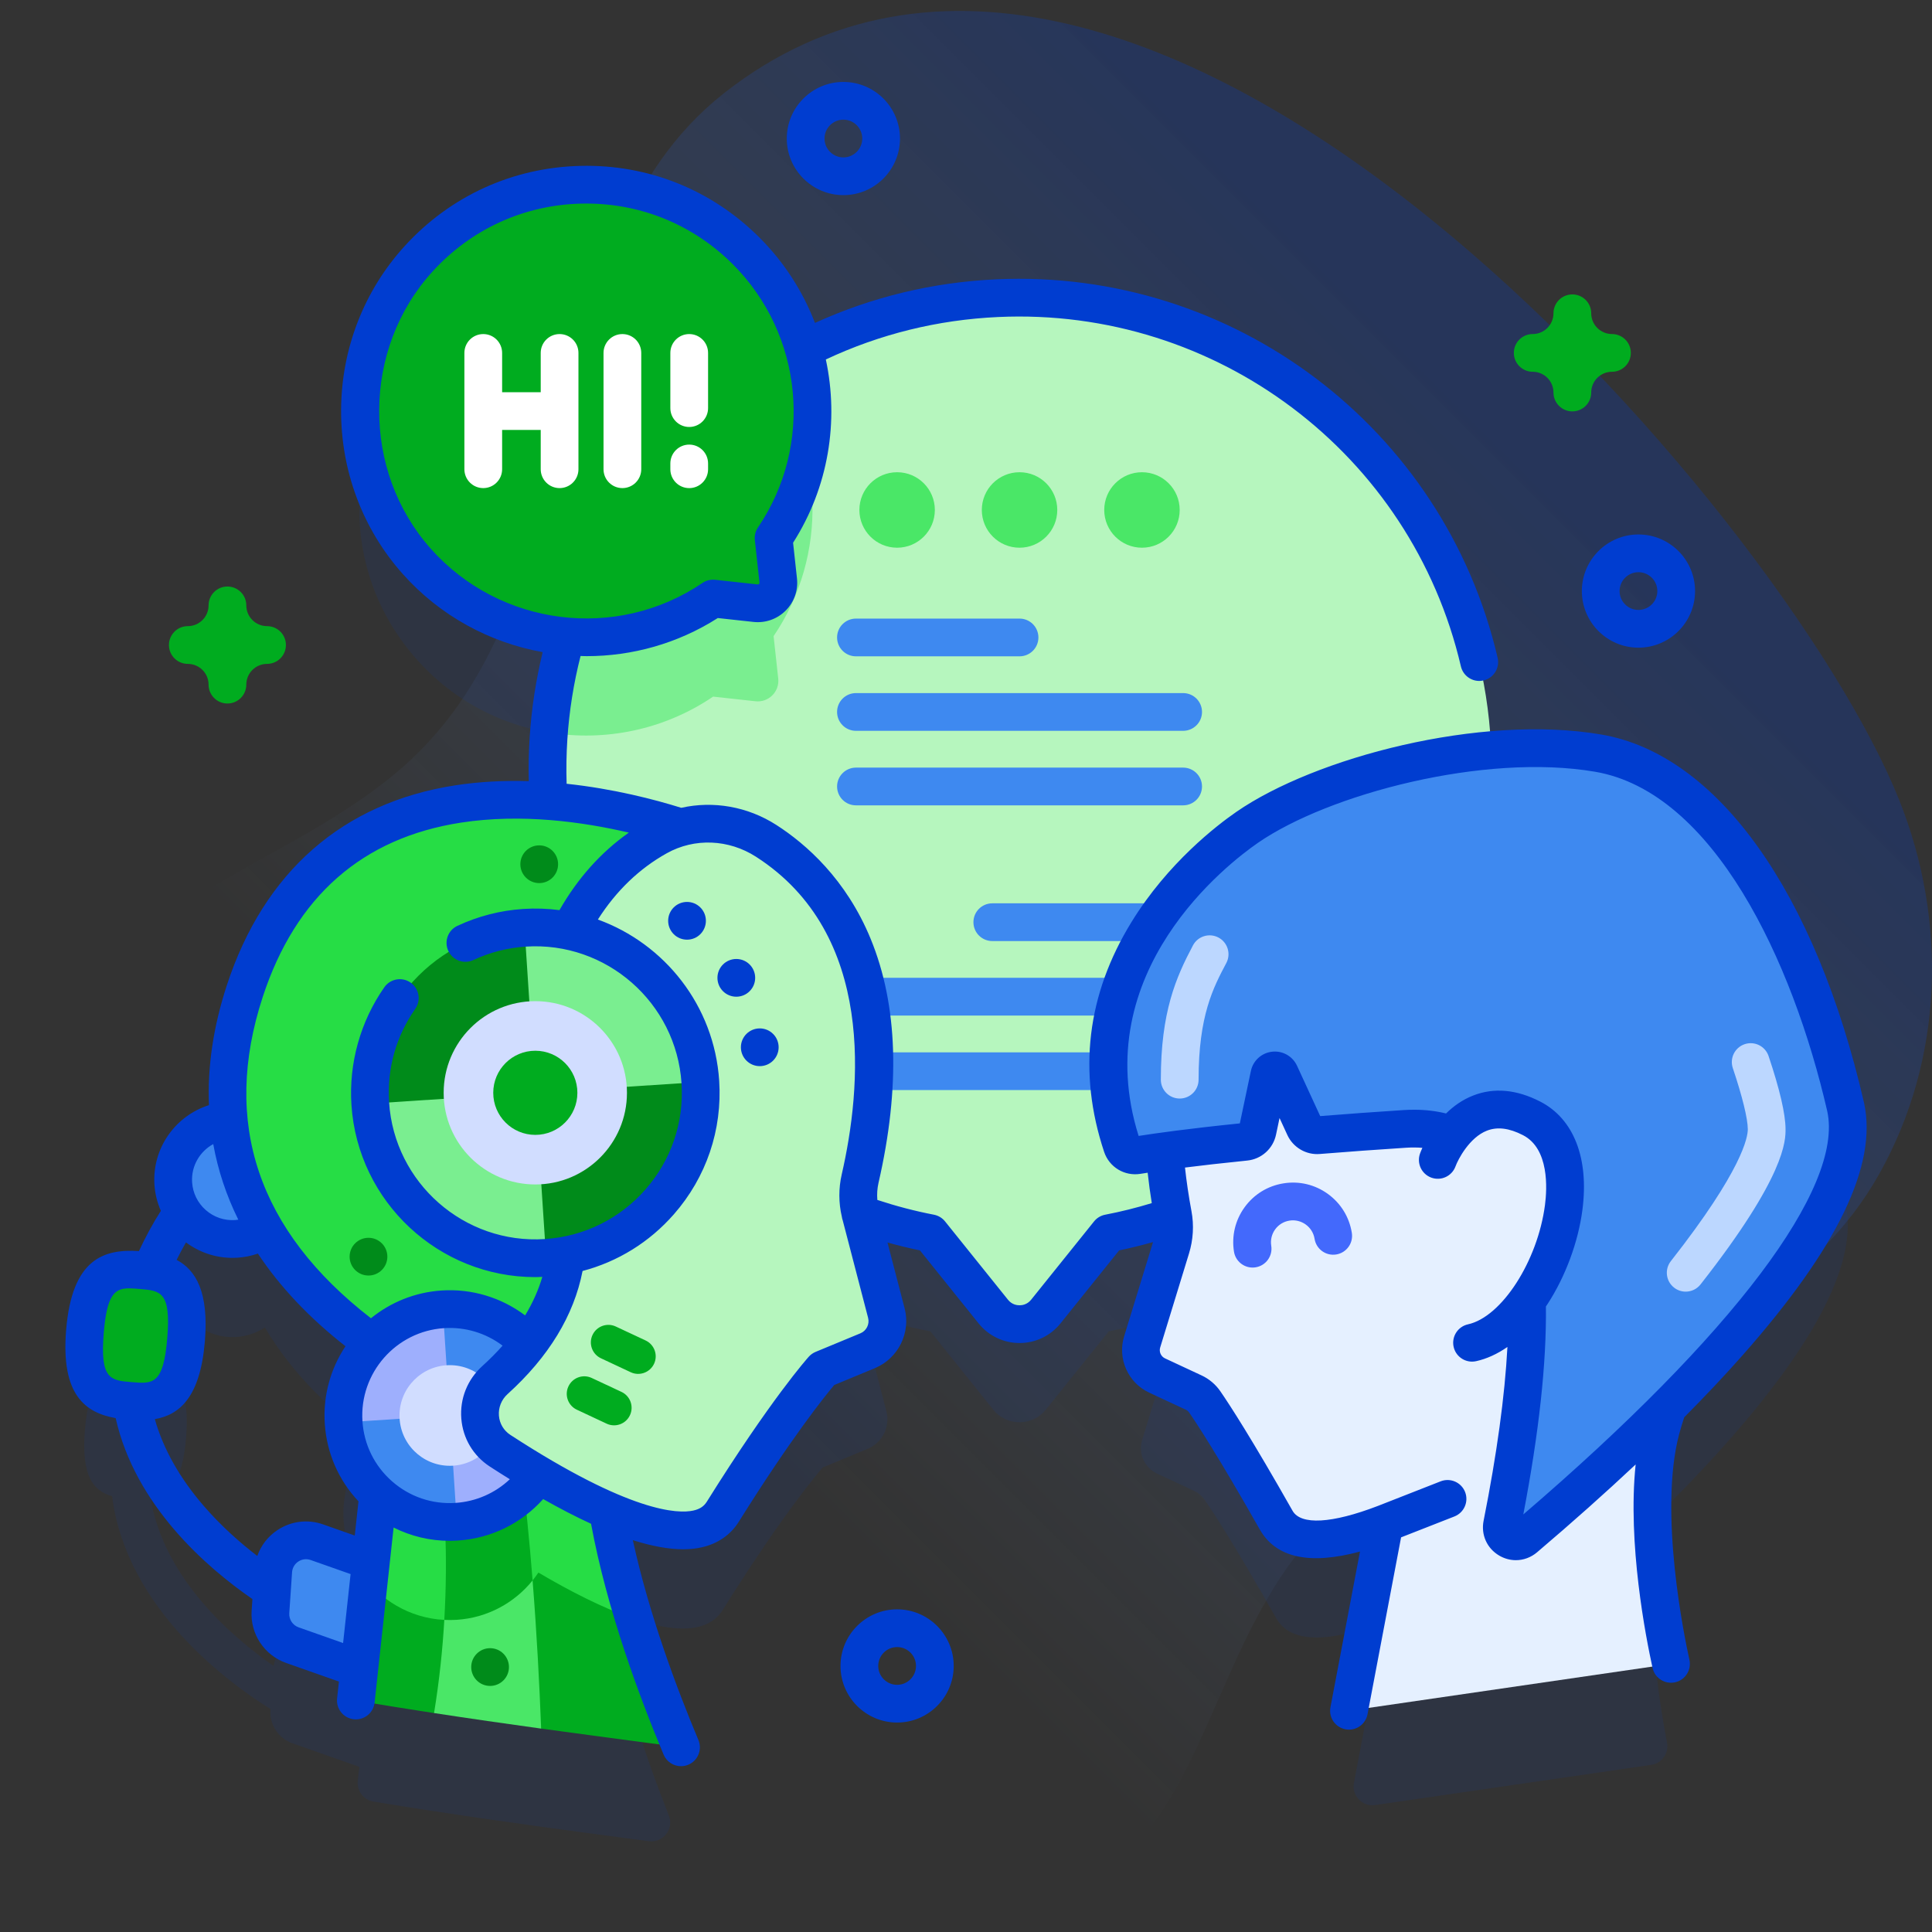 <svg width="136" height="136" viewBox="0 0 136 136" fill="none" xmlns="http://www.w3.org/2000/svg">
<rect x="0" y="0" width="136" height="136" fill="#333333" stroke="none"/>
<g clip-path="url(#clip0_466_7722)">
<path d="M50.956 6.566C36.84 17.685 42.34 41.723 28.357 53.994C21.611 59.913 12.069 62.375 6.507 69.252C-14.69 95.46 20.779 123.921 43.172 130.907C84.595 143.828 81.047 124.971 90.123 111.051C99.32 96.946 123.194 98.874 132.3 82.614C136.806 74.568 137.11 64.859 133.684 56.297C125.527 35.908 80.397 -16.621 50.956 6.566Z" fill="url(#paint0_linear_466_7722)" fill-opacity="0.25"/>
<g opacity="0.1">
<path d="M116.907 107.56C117.04 107.053 117.205 106.52 117.391 105.967C124.213 99.133 131.169 90.566 129.925 84.847C126.157 68.451 118.862 61.011 112.51 59.922C110.161 59.52 107.58 59.475 104.968 59.699C104.218 41.474 88.793 27.036 70.195 27.894C65.306 28.119 60.698 29.39 56.59 31.488C55.874 28.956 54.523 26.567 52.53 24.574C46.131 18.176 35.646 18.355 29.476 25.113C24.008 31.102 23.878 40.112 29.184 46.245C32.043 49.549 35.901 51.37 39.865 51.715C39.202 54 38.774 56.388 38.613 58.855C38.514 60.356 38.518 61.837 38.614 63.293C30.806 62.715 21.148 64.717 17.234 76.666C16.137 80.014 15.833 83.043 16.106 85.777C16.102 85.777 16.098 85.777 16.093 85.777C13.791 85.928 12.047 87.917 12.198 90.219C12.21 90.408 12.239 90.592 12.276 90.772C11.126 92.284 10.045 94.187 9.23 96.278C7.585 96.255 6.292 96.85 5.98 100.624C5.706 103.933 6.577 104.954 7.893 105.323C7.894 105.338 7.896 105.353 7.898 105.369C8.921 113.261 16.127 118.492 19.044 120.305L19.039 120.373C18.969 121.41 19.599 122.367 20.579 122.712L25.292 124.373L25.184 125.363C25.108 126.063 25.591 126.702 26.286 126.817C27.707 127.053 29.131 127.279 30.555 127.497V127.494C33.065 127.88 35.578 128.241 38.094 128.589C40.619 128.938 43.146 129.274 45.674 129.607C46.678 129.74 47.456 128.746 47.084 127.805C45.453 123.68 43.655 118.37 42.789 113.236C46.295 114.757 49.587 115.391 50.881 113.321C55.376 106.128 57.923 103.296 57.923 103.296L61.077 101.989C62.116 101.558 62.678 100.428 62.395 99.34L60.582 92.376C62.166 92.943 63.805 93.394 65.49 93.716L69.921 99.231C70.87 100.413 72.669 100.413 73.618 99.231L78.049 93.716C79.602 93.419 81.115 93.012 82.582 92.507C82.707 93.26 82.652 94.033 82.426 94.763L80.4 101.369C80.112 102.31 80.56 103.317 81.452 103.731L84.023 104.929C84.342 105.077 84.614 105.306 84.812 105.595C85.417 106.473 86.939 108.802 89.833 113.908C90.967 115.91 94.095 115.447 97.46 114.157L95.308 125.501C95.138 126.398 95.901 127.195 96.804 127.063L116.235 124.234C116.986 124.124 117.492 123.411 117.348 122.666C116.702 119.335 115.648 112.386 116.907 107.56ZM26.113 116.808L22.311 115.468C20.939 114.985 19.491 115.872 19.262 117.272C16.351 115.254 11.572 111.156 10.608 105.512C11.882 105.31 12.835 104.383 13.098 101.213C13.32 98.527 12.788 97.348 11.875 96.802C12.458 95.421 13.143 94.2 13.79 93.228C14.571 93.842 15.57 94.185 16.64 94.114C17.381 94.066 18.064 93.824 18.645 93.445C20.577 96.723 23.349 99.356 26.2 101.425C24.831 102.885 24.047 104.885 24.188 107.039C24.32 109.055 25.239 110.831 26.625 112.09L26.113 116.808Z" fill="#003DD0"/>
</g>
<path d="M104.999 54.181C104.999 35.307 89.263 20.108 70.195 20.988C53.271 21.768 39.718 35.042 38.613 51.948C37.489 69.133 49.441 83.739 65.49 86.81L69.92 92.325C70.87 93.506 72.669 93.506 73.618 92.325L78.049 86.81C93.397 83.873 104.999 70.385 104.999 54.181Z" fill="#B6F6BE"/>
<path d="M38.642 51.563C42.598 52.217 46.753 51.376 50.197 49.038L53.184 49.364C54.105 49.465 54.882 48.687 54.782 47.767L54.456 44.779C58.287 39.134 58.1 31.579 53.891 26.123C45.337 31.559 39.468 40.807 38.642 51.563Z" fill="#7AEE90"/>
<path d="M83.285 71.488H60.253C59.52 71.488 58.925 70.894 58.925 70.16C58.925 69.427 59.52 68.832 60.253 68.832H83.285C84.019 68.832 84.613 69.427 84.613 70.16C84.613 70.894 84.019 71.488 83.285 71.488Z" fill="#3E89F0"/>
<path d="M83.285 76.734H60.253C59.52 76.734 58.925 76.14 58.925 75.406C58.925 74.673 59.52 74.078 60.253 74.078H83.285C84.019 74.078 84.613 74.673 84.613 75.406C84.613 76.14 84.019 76.734 83.285 76.734Z" fill="#3E89F0"/>
<path d="M83.044 66.244H69.851C69.117 66.244 68.523 65.65 68.523 64.916C68.523 64.182 69.117 63.588 69.851 63.588H83.044C83.777 63.588 84.372 64.182 84.372 64.916C84.372 65.65 83.777 66.244 83.044 66.244Z" fill="#3E89F0"/>
<path d="M16.366 87.217C18.674 87.217 20.544 85.346 20.544 83.039C20.544 80.732 18.674 78.861 16.366 78.861C14.059 78.861 12.189 80.732 12.189 83.039C12.189 85.346 14.059 87.217 16.366 87.217Z" fill="#3E89F0"/>
<path d="M26.265 117.809L20.578 115.804C19.598 115.459 18.968 114.502 19.039 113.466L19.234 110.586C19.338 109.059 20.868 108.052 22.312 108.561L27.304 110.32C27.723 110.468 27.992 110.877 27.962 111.32L27.58 116.943C27.536 117.596 26.881 118.026 26.265 117.809Z" fill="#3E89F0"/>
<path d="M47.94 122.998C44.657 122.565 41.374 122.135 38.093 121.681C34.329 118.305 30.555 120.587 30.555 120.587V120.589C28.717 120.308 26.881 120.013 25.048 119.702L26.807 103.51L42.327 102.492C42.792 109.595 45.74 117.763 47.94 122.998Z" fill="#00AC1F"/>
<path d="M42.327 102.492L26.807 103.51L25.951 111.395C27.434 113.14 29.694 114.185 32.154 114.024C34.575 113.865 36.65 112.573 37.9 110.699C40.045 111.964 42.453 113.213 44.638 113.956C43.496 110.225 42.571 106.213 42.327 102.492Z" fill="#26DD45"/>
<path d="M38.093 121.682C35.578 121.334 33.065 120.973 30.555 120.588C30.932 118.277 31.158 116.069 31.277 114.021C31.338 113.833 32.502 110.515 37.49 111.251V111.246C37.788 114.986 37.974 118.606 38.093 121.682Z" fill="#4AE767"/>
<path d="M36.636 102.865L31.018 103.234C31.29 105.668 31.544 109.462 31.276 114.029C31.565 114.044 31.858 114.043 32.154 114.024C34.329 113.881 36.222 112.822 37.491 111.251C37.271 108.465 36.992 105.612 36.636 102.865Z" fill="#00AC1F"/>
<path d="M34.499 118.678C35.233 118.678 35.827 118.083 35.827 117.35C35.827 116.616 35.233 116.021 34.499 116.021C33.766 116.021 33.171 116.616 33.171 117.35C33.171 118.083 33.766 118.678 34.499 118.678Z" fill="#008B1A"/>
<path d="M49.91 58.956C49.91 58.956 24.276 48.264 17.234 69.758C10.302 90.92 34.957 99.378 37.84 100.639L49.91 58.956Z" fill="#26DD45"/>
<path d="M25.939 89.789C26.672 89.789 27.267 89.194 27.267 88.461C27.267 87.727 26.672 87.133 25.939 87.133C25.206 87.133 24.611 87.727 24.611 88.461C24.611 89.194 25.206 89.789 25.939 89.789Z" fill="#008B1A"/>
<path d="M37.958 62.164C38.691 62.164 39.286 61.569 39.286 60.836C39.286 60.102 38.691 59.508 37.958 59.508C37.224 59.508 36.629 60.102 36.629 60.836C36.629 61.569 37.224 62.164 37.958 62.164Z" fill="#008B1A"/>
<path d="M31.664 107.133C35.802 107.133 39.157 103.779 39.157 99.641C39.157 95.503 35.802 92.148 31.664 92.148C27.526 92.148 24.172 95.503 24.172 99.641C24.172 103.779 27.526 107.133 31.664 107.133Z" fill="#9EAFFD"/>
<path d="M39.14 99.15L31.665 99.64L31.174 92.165C35.303 91.894 38.869 95.022 39.14 99.15Z" fill="#3E89F0"/>
<path d="M24.189 100.131L31.664 99.641L32.154 107.116C28.026 107.387 24.459 104.259 24.189 100.131Z" fill="#3E89F0"/>
<path d="M31.664 103.182C33.621 103.182 35.207 101.596 35.207 99.64C35.207 97.684 33.621 96.098 31.664 96.098C29.708 96.098 28.122 97.684 28.122 99.64C28.122 101.596 29.708 103.182 31.664 103.182Z" fill="#D1DDFF"/>
<path d="M34.841 97.146C33.306 98.534 33.467 100.991 35.201 102.119C40.124 105.32 48.603 110.059 50.88 106.414C55.375 99.221 57.922 96.388 57.922 96.388L61.077 95.081C62.115 94.651 62.678 93.52 62.394 92.433L60.576 85.448C60.365 84.636 60.358 83.784 60.546 82.966C63.908 68.343 58.098 61.864 53.934 59.188C51.622 57.703 48.697 57.561 46.297 58.898C42.459 61.034 37.247 66.338 37.415 79.367C37.415 79.367 44.505 88.405 34.841 97.146Z" fill="#B6F6BE"/>
<path d="M48.362 66.147C49.096 66.147 49.69 65.552 49.69 64.818C49.69 64.085 49.096 63.49 48.362 63.49C47.629 63.49 47.034 64.085 47.034 64.818C47.034 65.552 47.629 66.147 48.362 66.147Z" fill="#003DD0"/>
<path d="M51.831 70.162C52.565 70.162 53.159 69.567 53.159 68.834C53.159 68.1 52.565 67.506 51.831 67.506C51.098 67.506 50.503 68.1 50.503 68.834C50.503 69.567 51.098 70.162 51.831 70.162Z" fill="#003DD0"/>
<path d="M53.483 75.049C54.216 75.049 54.811 74.454 54.811 73.721C54.811 72.987 54.216 72.393 53.483 72.393C52.749 72.393 52.154 72.987 52.154 73.721C52.154 74.454 52.749 75.049 53.483 75.049Z" fill="#003DD0"/>
<path d="M37.683 88.57C44.113 88.57 49.326 83.357 49.326 76.926C49.326 70.496 44.113 65.283 37.683 65.283C31.252 65.283 26.04 70.496 26.04 76.926C26.04 83.357 31.252 88.57 37.683 88.57Z" fill="#008B1A"/>
<path d="M49.3 76.163L37.683 76.925L36.921 65.309C43.337 64.888 48.879 69.749 49.3 76.163Z" fill="#7AEE90"/>
<path d="M26.065 77.689L37.682 76.928L38.444 88.544C32.029 88.965 26.486 84.105 26.065 77.689Z" fill="#7AEE90"/>
<path d="M37.683 83.378C41.246 83.378 44.134 80.489 44.134 76.926C44.134 73.363 41.246 70.475 37.683 70.475C34.12 70.475 31.231 73.363 31.231 76.926C31.231 80.489 34.12 83.378 37.683 83.378Z" fill="#D1DDFF"/>
<path d="M37.683 79.888C39.318 79.888 40.644 78.562 40.644 76.926C40.644 75.291 39.318 73.965 37.683 73.965C36.047 73.965 34.721 75.291 34.721 76.926C34.721 78.562 36.047 79.888 37.683 79.888Z" fill="#00AC1F"/>
<path d="M44.399 96.596L42.303 95.614C41.686 95.325 41.42 94.59 41.709 93.973C41.998 93.356 42.733 93.089 43.35 93.379L45.446 94.36C46.064 94.649 46.33 95.384 46.041 96.001C45.752 96.618 45.017 96.885 44.399 96.596Z" fill="#00AC1F"/>
<path d="M42.703 100.217L40.607 99.235C39.989 98.946 39.723 98.211 40.013 97.594C40.302 96.977 41.036 96.71 41.654 97L43.75 97.981C44.367 98.27 44.633 99.005 44.344 99.623C44.055 100.24 43.321 100.506 42.703 100.217Z" fill="#00AC1F"/>
<path d="M13.143 94.35C13.354 91.806 11.932 89.612 9.965 89.448C7.999 89.284 6.233 91.214 6.021 93.757C5.81 96.301 7.232 98.496 9.199 98.66C11.165 98.823 12.931 96.894 13.143 94.35Z" fill="#00AC1F"/>
<path d="M116.907 100.654C118.571 94.285 124.972 84.133 123.161 73.87C119.275 51.849 92.391 60.929 92.391 60.929C92.391 60.929 78.7 64.772 82.567 85.507C82.714 86.289 82.662 87.097 82.426 87.857L80.4 94.464C80.112 95.405 80.56 96.412 81.451 96.825L84.023 98.024C84.341 98.172 84.613 98.401 84.811 98.69C85.416 99.567 86.938 101.897 89.832 107.003C90.966 109.005 94.095 108.542 97.46 107.251L94.96 120.426L117.629 117.125C117.132 114.874 115.432 106.307 116.907 100.654Z" fill="#E5F0FF"/>
<path d="M80.071 81.318C81.219 81.132 83.644 80.778 87.659 80.374C88.085 80.331 88.437 80.017 88.525 79.597L89.353 75.662C89.431 75.29 89.938 75.234 90.096 75.578L91.827 79.339C92 79.714 92.388 79.942 92.799 79.908C94.618 79.761 96.641 79.611 98.883 79.466C111.011 78.683 107.311 99.411 105.739 107.312C105.558 108.227 106.628 108.86 107.34 108.256C113.51 103.016 131.883 86.946 129.925 77.941C126.156 61.545 118.861 54.104 112.509 53.016C104.208 51.593 93.007 54.635 87.794 58.237C84.917 60.225 74.909 68.403 78.982 80.661C79.134 81.117 79.596 81.395 80.071 81.318Z" fill="#3E89F0"/>
<path d="M118.661 90.923C118.374 90.923 118.085 90.83 117.842 90.639C117.265 90.186 117.164 89.352 117.617 88.775C122.66 82.351 123.038 80.04 123.034 79.485C123.029 78.734 122.644 77.166 121.978 75.185C121.745 74.489 122.119 73.736 122.814 73.503C123.509 73.27 124.262 73.643 124.496 74.339C125.28 76.675 125.682 78.4 125.69 79.465C125.696 80.28 125.715 82.761 119.706 90.415C119.444 90.748 119.055 90.923 118.661 90.923Z" fill="#BCD7FF"/>
<path d="M83.043 77.33C82.31 77.33 81.715 76.736 81.715 76.002C81.715 71.215 82.785 68.798 83.977 66.548C84.32 65.9 85.124 65.654 85.772 65.996C86.42 66.34 86.667 67.143 86.324 67.791C85.409 69.52 84.372 71.478 84.372 76.002C84.372 76.736 83.777 77.33 83.043 77.33Z" fill="#BCD7FF"/>
<path d="M101.212 81.647C101.212 81.647 103.155 76.325 107.819 78.726C112.943 81.364 108.85 93.374 103.624 94.519" fill="#E5F0FF"/>
<path d="M88.174 89.228C87.533 89.228 86.969 88.762 86.864 88.109C86.688 87.001 86.953 85.89 87.612 84.982C88.27 84.073 89.244 83.476 90.352 83.3C91.458 83.122 92.569 83.388 93.478 84.047C94.386 84.706 94.984 85.679 95.16 86.786C95.276 87.511 94.782 88.192 94.058 88.307C93.333 88.423 92.653 87.929 92.537 87.205C92.403 86.364 91.607 85.79 90.77 85.923C90.362 85.988 90.004 86.207 89.762 86.541C89.52 86.875 89.423 87.283 89.487 87.691C89.603 88.415 89.109 89.096 88.385 89.211C88.314 89.223 88.244 89.228 88.174 89.228Z" fill="#4369FC"/>
<path d="M63.151 38.555C64.618 38.555 65.807 37.365 65.807 35.898C65.807 34.431 64.618 33.242 63.151 33.242C61.684 33.242 60.495 34.431 60.495 35.898C60.495 37.365 61.684 38.555 63.151 38.555Z" fill="#4AE767"/>
<path d="M71.769 38.555C73.236 38.555 74.425 37.365 74.425 35.898C74.425 34.431 73.236 33.242 71.769 33.242C70.302 33.242 69.113 34.431 69.113 35.898C69.113 37.365 70.302 38.555 71.769 38.555Z" fill="#4AE767"/>
<path d="M80.387 38.555C81.854 38.555 83.043 37.365 83.043 35.898C83.043 34.431 81.854 33.242 80.387 33.242C78.92 33.242 77.731 34.431 77.731 35.898C77.731 37.365 78.92 38.555 80.387 38.555Z" fill="#4AE767"/>
<path d="M83.285 51.445H60.253C59.52 51.445 58.925 50.851 58.925 50.117C58.925 49.383 59.52 48.789 60.253 48.789H83.285C84.019 48.789 84.613 49.383 84.613 50.117C84.613 50.851 84.019 51.445 83.285 51.445Z" fill="#3E89F0"/>
<path d="M83.285 56.691H60.253C59.52 56.691 58.925 56.097 58.925 55.363C58.925 54.63 59.52 54.035 60.253 54.035H83.285C84.019 54.035 84.613 54.63 84.613 55.363C84.613 56.097 84.019 56.691 83.285 56.691Z" fill="#3E89F0"/>
<path d="M71.769 46.201H60.253C59.52 46.201 58.925 45.607 58.925 44.873C58.925 44.139 59.52 43.545 60.253 43.545H71.769C72.503 43.545 73.097 44.139 73.097 44.873C73.097 45.607 72.503 46.201 71.769 46.201Z" fill="#3E89F0"/>
<path d="M52.53 17.668C46.129 11.267 35.638 11.449 29.47 18.214C24.014 24.198 23.954 33.466 29.337 39.514C34.793 45.643 43.744 46.513 50.197 42.133L53.184 42.459C54.105 42.559 54.882 41.782 54.782 40.861L54.456 37.873C58.665 31.673 58.026 23.164 52.53 17.668Z" fill="#00AC1F"/>
<path d="M39.391 23.516C38.657 23.516 38.063 24.11 38.063 24.844V27.609H35.346V24.844C35.346 24.11 34.752 23.516 34.018 23.516C33.284 23.516 32.69 24.11 32.69 24.844V33.031C32.69 33.764 33.284 34.359 34.018 34.359C34.752 34.359 35.346 33.764 35.346 33.031V30.265H38.063V33.031C38.063 33.764 38.657 34.359 39.391 34.359C40.124 34.359 40.719 33.764 40.719 33.031V24.844C40.719 24.11 40.124 23.516 39.391 23.516Z" fill="white"/>
<path d="M43.812 34.359C43.079 34.359 42.484 33.765 42.484 33.031V24.844C42.484 24.11 43.079 23.516 43.812 23.516C44.546 23.516 45.14 24.11 45.14 24.844V33.031C45.14 33.764 44.546 34.359 43.812 34.359Z" fill="white"/>
<path d="M48.516 30.056C47.782 30.056 47.188 29.461 47.188 28.728V24.844C47.188 24.11 47.782 23.516 48.516 23.516C49.25 23.516 49.844 24.11 49.844 24.844V28.728C49.844 29.461 49.25 30.056 48.516 30.056Z" fill="white"/>
<path d="M48.516 34.36C47.782 34.36 47.188 33.765 47.188 33.032V32.625C47.188 31.891 47.782 31.297 48.516 31.297C49.25 31.297 49.844 31.891 49.844 32.625V33.032C49.844 33.765 49.25 34.36 48.516 34.36Z" fill="white"/>
<path d="M16.01 49.522C15.276 49.522 14.682 48.927 14.682 48.194C14.682 47.388 14.026 46.733 13.221 46.733C12.487 46.733 11.893 46.138 11.893 45.405C11.893 44.671 12.487 44.076 13.221 44.076C14.026 44.076 14.682 43.421 14.682 42.615C14.682 41.882 15.276 41.287 16.01 41.287C16.744 41.287 17.338 41.882 17.338 42.615C17.338 43.421 17.994 44.076 18.799 44.076C19.533 44.076 20.127 44.671 20.127 45.405C20.127 46.138 19.533 46.733 18.799 46.733C17.994 46.733 17.338 47.388 17.338 48.194C17.338 48.927 16.744 49.522 16.01 49.522Z" fill="#00AC1F"/>
<path d="M115.336 45.592C113.139 45.592 111.352 43.804 111.352 41.607C111.352 39.41 113.139 37.623 115.336 37.623C117.533 37.623 119.321 39.41 119.321 41.607C119.321 43.804 117.533 45.592 115.336 45.592ZM115.336 40.279C114.604 40.279 114.008 40.875 114.008 41.607C114.008 42.34 114.604 42.935 115.336 42.935C116.069 42.935 116.665 42.34 116.665 41.607C116.665 40.875 116.069 40.279 115.336 40.279Z" fill="#003DD0"/>
<path d="M59.369 13.736C57.172 13.736 55.384 11.949 55.384 9.752C55.384 7.555 57.172 5.768 59.369 5.768C61.566 5.768 63.353 7.555 63.353 9.752C63.353 11.949 61.566 13.736 59.369 13.736ZM59.369 8.424C58.636 8.424 58.041 9.02 58.041 9.752C58.041 10.484 58.636 11.08 59.369 11.08C60.101 11.08 60.697 10.484 60.697 9.752C60.697 9.02 60.101 8.424 59.369 8.424Z" fill="#003DD0"/>
<path d="M63.151 121.256C60.954 121.256 59.166 119.468 59.166 117.271C59.166 115.075 60.954 113.287 63.151 113.287C65.348 113.287 67.135 115.075 67.135 117.271C67.135 119.468 65.348 121.256 63.151 121.256ZM63.151 115.943C62.419 115.943 61.823 116.539 61.823 117.271C61.823 118.004 62.419 118.6 63.151 118.6C63.883 118.6 64.479 118.004 64.479 117.271C64.479 116.539 63.883 115.943 63.151 115.943Z" fill="#003DD0"/>
<path d="M110.683 28.959C109.949 28.959 109.354 28.364 109.354 27.631C109.354 26.826 108.699 26.17 107.894 26.17C107.16 26.17 106.565 25.576 106.565 24.842C106.565 24.108 107.16 23.514 107.894 23.514C108.699 23.514 109.354 22.858 109.354 22.053C109.354 21.319 109.949 20.725 110.683 20.725C111.416 20.725 112.011 21.319 112.011 22.053C112.011 22.858 112.666 23.514 113.472 23.514C114.205 23.514 114.8 24.108 114.8 24.842C114.8 25.576 114.205 26.17 113.472 26.17C112.666 26.17 112.011 26.826 112.011 27.631C112.011 28.364 111.416 28.959 110.683 28.959Z" fill="#00AC1F"/>
<path d="M118.557 99.77C120.056 98.261 121.433 96.799 122.676 95.391C129.373 87.807 132.168 82.007 131.219 77.645C127.808 62.803 120.898 53.107 112.734 51.708C104.192 50.242 92.551 53.337 87.039 57.145C85.67 58.091 82.21 60.741 79.651 64.903C76.504 70.019 75.856 75.463 77.722 81.081C78.082 82.161 79.159 82.812 80.284 82.63C80.427 82.606 80.596 82.58 80.788 82.551C80.868 83.286 80.966 84.002 81.078 84.692C80.001 85.02 78.903 85.296 77.799 85.507C77.49 85.566 77.211 85.733 77.014 85.979L72.583 91.494C72.31 91.833 71.956 91.884 71.769 91.884C71.582 91.884 71.228 91.834 70.956 91.494L66.525 85.979C66.328 85.733 66.049 85.566 65.739 85.507C64.396 85.249 63.062 84.897 61.759 84.468C61.727 84.069 61.75 83.663 61.841 83.266C63.389 76.532 63.204 70.754 61.291 66.095C59.56 61.878 56.725 59.405 54.652 58.073C52.62 56.768 50.207 56.36 47.955 56.864C46.063 56.274 43.183 55.524 39.886 55.172C39.854 54.131 39.87 53.08 39.938 52.036C40.068 50.054 40.381 48.088 40.868 46.178C41.011 46.181 41.153 46.189 41.295 46.189C44.487 46.189 47.696 45.31 50.528 43.506L53.041 43.78C53.88 43.871 54.706 43.581 55.305 42.983C55.903 42.385 56.194 41.56 56.102 40.718L55.828 38.205C58.331 34.281 59.063 29.635 58.133 25.305C61.934 23.518 66.009 22.512 70.257 22.316C85.642 21.604 99.348 31.948 102.837 46.907C102.98 47.52 103.526 47.934 104.129 47.934C104.229 47.934 104.33 47.922 104.432 47.898C105.146 47.732 105.59 47.018 105.423 46.303C101.644 30.097 86.797 18.896 70.134 19.662C65.67 19.868 61.382 20.901 57.368 22.732C56.523 20.533 55.22 18.48 53.469 16.73C50.102 13.361 45.628 11.562 40.861 11.677C36.1 11.787 31.706 13.791 28.488 17.32C25.627 20.457 24.037 24.545 24.011 28.832C23.984 33.12 25.523 37.227 28.346 40.398C31 43.38 34.5 45.239 38.2 45.906C37.727 47.853 37.419 49.85 37.287 51.862C37.219 52.902 37.197 53.95 37.221 54.987C35.537 54.937 33.79 55.013 32.047 55.282C24.145 56.501 18.586 61.364 15.971 69.346C15.015 72.265 14.599 75.089 14.709 77.795C12.349 78.542 10.703 80.822 10.872 83.4C10.915 84.053 11.075 84.669 11.323 85.237C10.758 86.124 10.236 87.084 9.781 88.067C7.339 87.916 5.073 88.569 4.656 93.609C4.277 98.186 5.997 99.445 8.141 99.826C9.528 105.985 14.524 110.323 17.769 112.564L17.713 113.378C17.603 115.004 18.599 116.517 20.136 117.059L23.858 118.37L23.729 119.561C23.65 120.29 24.177 120.946 24.906 121.025C24.955 121.03 25.003 121.033 25.051 121.033C25.72 121.033 26.296 120.528 26.37 119.848L27.707 107.528C28.923 108.141 30.266 108.464 31.651 108.464C31.847 108.464 32.044 108.457 32.242 108.444C34.565 108.292 36.703 107.24 38.236 105.525C39.43 106.2 40.555 106.782 41.607 107.264C42.712 113.26 44.98 119.384 46.715 123.515C46.929 124.023 47.421 124.328 47.94 124.328C48.112 124.328 48.286 124.295 48.454 124.224C49.13 123.94 49.448 123.162 49.164 122.486C47.639 118.855 45.69 113.647 44.547 108.417C45.885 108.841 47.068 109.058 48.088 109.058C48.55 109.058 48.979 109.015 49.375 108.927C50.516 108.675 51.426 108.049 52.007 107.119C55.694 101.22 58.066 98.278 58.724 97.496L61.585 96.309C63.227 95.63 64.127 93.82 63.68 92.1L62.473 87.464C63.229 87.675 63.991 87.861 64.757 88.019L68.885 93.157C69.591 94.036 70.642 94.54 71.769 94.54C72.896 94.54 73.947 94.036 74.653 93.157L78.781 88.019C79.581 87.854 80.377 87.656 81.165 87.434C81.161 87.445 81.16 87.457 81.156 87.468L79.13 94.074C78.65 95.64 79.407 97.34 80.89 98.029L83.464 99.229C83.566 99.276 83.653 99.349 83.718 99.444C84.23 100.187 85.738 102.474 88.676 107.657C89.811 109.659 92.18 110.181 95.734 109.219L93.655 120.179C93.518 120.899 93.991 121.594 94.712 121.731C94.795 121.747 94.879 121.755 94.961 121.755C95.586 121.755 96.143 121.311 96.264 120.674L98.627 108.22L102.381 106.749C103.064 106.481 103.4 105.71 103.133 105.027C102.865 104.344 102.094 104.008 101.411 104.276L96.983 106.012C93.752 107.251 91.567 107.373 90.987 106.348C88.104 101.262 86.565 98.895 85.906 97.939C85.574 97.455 85.115 97.067 84.583 96.82L82.01 95.621C81.722 95.488 81.576 95.158 81.669 94.854L83.694 88.25C83.995 87.28 84.056 86.246 83.872 85.264C83.672 84.19 83.523 83.167 83.415 82.188C84.581 82.041 86.031 81.874 87.791 81.696C88.798 81.595 89.615 80.862 89.824 79.872L90.071 78.701L90.62 79.894C91.024 80.773 91.944 81.314 92.906 81.233C94.873 81.073 96.913 80.926 98.968 80.793C99.374 80.767 99.759 80.77 100.126 80.799C100.038 80.995 99.984 81.137 99.963 81.194C99.712 81.883 100.066 82.645 100.755 82.897C101.444 83.149 102.206 82.794 102.458 82.105C102.64 81.606 103.437 80.073 104.667 79.592C105.404 79.304 106.236 79.407 107.21 79.909C109.061 80.862 108.908 83.665 108.756 84.827C108.239 88.781 105.708 92.704 103.338 93.224C102.622 93.381 102.168 94.089 102.325 94.805C102.461 95.426 103.011 95.849 103.621 95.849C103.715 95.849 103.811 95.839 103.907 95.818C104.655 95.654 105.398 95.313 106.113 94.818C105.928 98.275 105.37 102.354 104.435 107.055C104.241 108.035 104.672 108.995 105.532 109.501C105.902 109.719 106.306 109.826 106.708 109.826C107.239 109.826 107.766 109.638 108.2 109.27C110.701 107.145 113.016 105.081 115.139 103.088C114.558 108.65 115.857 115.267 116.33 117.413C116.488 118.129 117.198 118.581 117.914 118.423C118.63 118.265 119.082 117.556 118.924 116.84C118.552 115.152 116.765 106.456 118.191 100.991C118.293 100.604 118.419 100.193 118.557 99.77ZM30.329 38.632C25.433 33.131 25.486 24.555 30.451 19.11C33.175 16.122 36.894 14.425 40.922 14.333C41.038 14.33 41.154 14.329 41.27 14.329C45.17 14.329 48.824 15.84 51.591 18.608C56.539 23.556 57.282 31.345 53.357 37.128C53.18 37.389 53.101 37.705 53.136 38.018L53.462 41.006C53.463 41.02 53.468 41.063 53.427 41.105C53.385 41.145 53.342 41.141 53.328 41.139L50.341 40.813C50.027 40.779 49.712 40.858 49.45 41.035C43.416 45.132 35.196 44.099 30.329 38.632ZM18.496 70.174C20.811 63.106 25.507 58.978 32.452 57.907C36.721 57.248 41.055 57.859 44.266 58.611C42.309 59.988 40.672 61.815 39.383 64.067C38.553 63.958 37.7 63.927 36.834 63.984C35.221 64.09 33.662 64.49 32.199 65.173C31.535 65.483 31.247 66.273 31.558 66.938C31.868 67.603 32.658 67.891 33.323 67.58C34.486 67.037 35.726 66.719 37.008 66.635C42.679 66.262 47.603 70.577 47.975 76.253C48.156 79.002 47.255 81.657 45.438 83.729C43.621 85.8 41.107 87.04 38.358 87.221C32.688 87.597 27.762 83.278 27.39 77.603C27.235 75.237 27.871 72.96 29.231 71.018C29.652 70.417 29.506 69.589 28.904 69.169C28.304 68.748 27.476 68.894 27.055 69.495C25.369 71.903 24.547 74.844 24.739 77.777C25.188 84.627 30.905 89.9 37.673 89.9C37.84 89.9 38.008 89.89 38.176 89.883C37.904 90.808 37.501 91.714 36.965 92.596C35.289 91.335 33.211 90.702 31.087 90.842C29.196 90.966 27.483 91.683 26.113 92.796C18.157 86.639 15.594 79.032 18.496 70.174ZM15.011 80.537C15.342 82.374 15.931 84.15 16.775 85.856C16.701 85.867 16.628 85.879 16.553 85.884C15.792 85.934 15.06 85.684 14.488 85.183C13.915 84.681 13.573 83.986 13.523 83.227C13.448 82.083 14.064 81.052 15.011 80.537ZM7.303 93.828C7.527 91.125 8.073 90.691 9.092 90.691C9.309 90.691 9.548 90.711 9.81 90.733C11.299 90.856 12.046 90.918 11.774 94.198C11.503 97.478 10.756 97.417 9.267 97.293C7.779 97.17 7.032 97.108 7.303 93.828ZM14.335 105.998C12.642 104.036 11.491 101.988 10.899 99.898C12.665 99.594 14.098 98.322 14.422 94.417C14.706 90.98 13.806 89.414 12.433 88.686C12.64 88.266 12.86 87.857 13.09 87.457C14.011 88.141 15.145 88.546 16.362 88.546C16.483 88.546 16.605 88.542 16.726 88.534C17.213 88.502 17.694 88.403 18.154 88.245C19.7 90.574 21.756 92.756 24.32 94.766C23.284 96.322 22.731 98.216 22.862 100.22C22.998 102.285 23.833 104.196 25.235 105.682L24.973 108.092L22.752 107.31C21.669 106.928 20.498 107.071 19.539 107.702C18.863 108.148 18.372 108.789 18.112 109.529C16.92 108.614 15.571 107.43 14.335 105.998ZM21.019 114.554C20.603 114.407 20.334 113.997 20.363 113.558L20.559 110.678C20.58 110.368 20.741 110.092 21 109.921C21.26 109.75 21.577 109.712 21.869 109.815L24.679 110.805L24.152 115.658L21.019 114.554ZM32.068 105.794C30.424 105.903 28.838 105.363 27.6 104.278C26.362 103.192 25.621 101.689 25.514 100.046C25.291 96.654 27.869 93.714 31.261 93.492C32.749 93.395 34.206 93.839 35.379 94.725C34.945 95.213 34.47 95.693 33.95 96.163C32.9 97.112 32.362 98.462 32.474 99.866C32.584 101.25 33.314 102.477 34.478 103.234C34.959 103.546 35.427 103.842 35.889 104.129C34.855 105.105 33.513 105.699 32.068 105.794ZM60.568 93.856L57.414 95.163C57.231 95.239 57.067 95.355 56.934 95.502C56.827 95.621 54.259 98.504 49.754 105.712C49.548 106.042 49.254 106.234 48.801 106.334C47.751 106.566 44.391 106.513 35.925 101.007C35.459 100.703 35.166 100.211 35.121 99.656C35.075 99.081 35.298 98.525 35.731 98.133C38.625 95.516 40.398 92.602 41.009 89.468C43.484 88.817 45.71 87.447 47.435 85.479C49.719 82.874 50.852 79.536 50.626 76.078C50.278 70.784 46.782 66.432 42.087 64.729C43.372 62.71 45 61.142 46.943 60.06C48.887 58.976 51.291 59.071 53.215 60.308C61.689 65.751 60.634 76.656 59.252 82.671C59.026 83.653 59.031 84.676 59.258 85.641C59.27 85.735 59.293 85.825 59.324 85.913L61.109 92.769C61.225 93.213 60.992 93.681 60.568 93.856ZM107.231 106.606C108.34 100.815 108.868 95.953 108.822 91.966C108.863 91.905 108.905 91.846 108.945 91.784C110.204 89.841 111.096 87.43 111.391 85.171C111.865 81.54 110.785 78.761 108.427 77.547C106.759 76.688 105.169 76.543 103.701 77.118C102.935 77.417 102.305 77.877 101.792 78.381C101.09 78.208 100.342 78.118 99.545 78.118C99.3 78.118 99.051 78.126 98.797 78.142C96.812 78.27 94.841 78.413 92.934 78.566L91.303 75.024C90.992 74.348 90.286 73.95 89.546 74.033C88.807 74.116 88.207 74.662 88.054 75.389L87.277 79.079C83.654 79.448 81.344 79.775 80.152 79.962C76.504 68.377 86.494 60.751 88.549 59.331C93.526 55.893 104.499 52.992 112.285 54.326C120.613 55.753 126.189 67.615 128.627 78.225C129.799 83.61 122.009 93.931 107.231 106.606Z" fill="#003DD0"/>
</g>
<defs>
<linearGradient id="paint0_linear_466_7722" x1="18.724" y1="118.019" x2="111.481" y2="25.262" gradientUnits="userSpaceOnUse">
<stop offset="0.274" stop-color="#7FB3FF" stop-opacity="0"/>
<stop offset="0.942" stop-color="#003DD0"/>
</linearGradient>
<clipPath id="clip0_466_7722">
<rect width="136" height="136" fill="white"/>
</clipPath>
</defs>
</svg>

